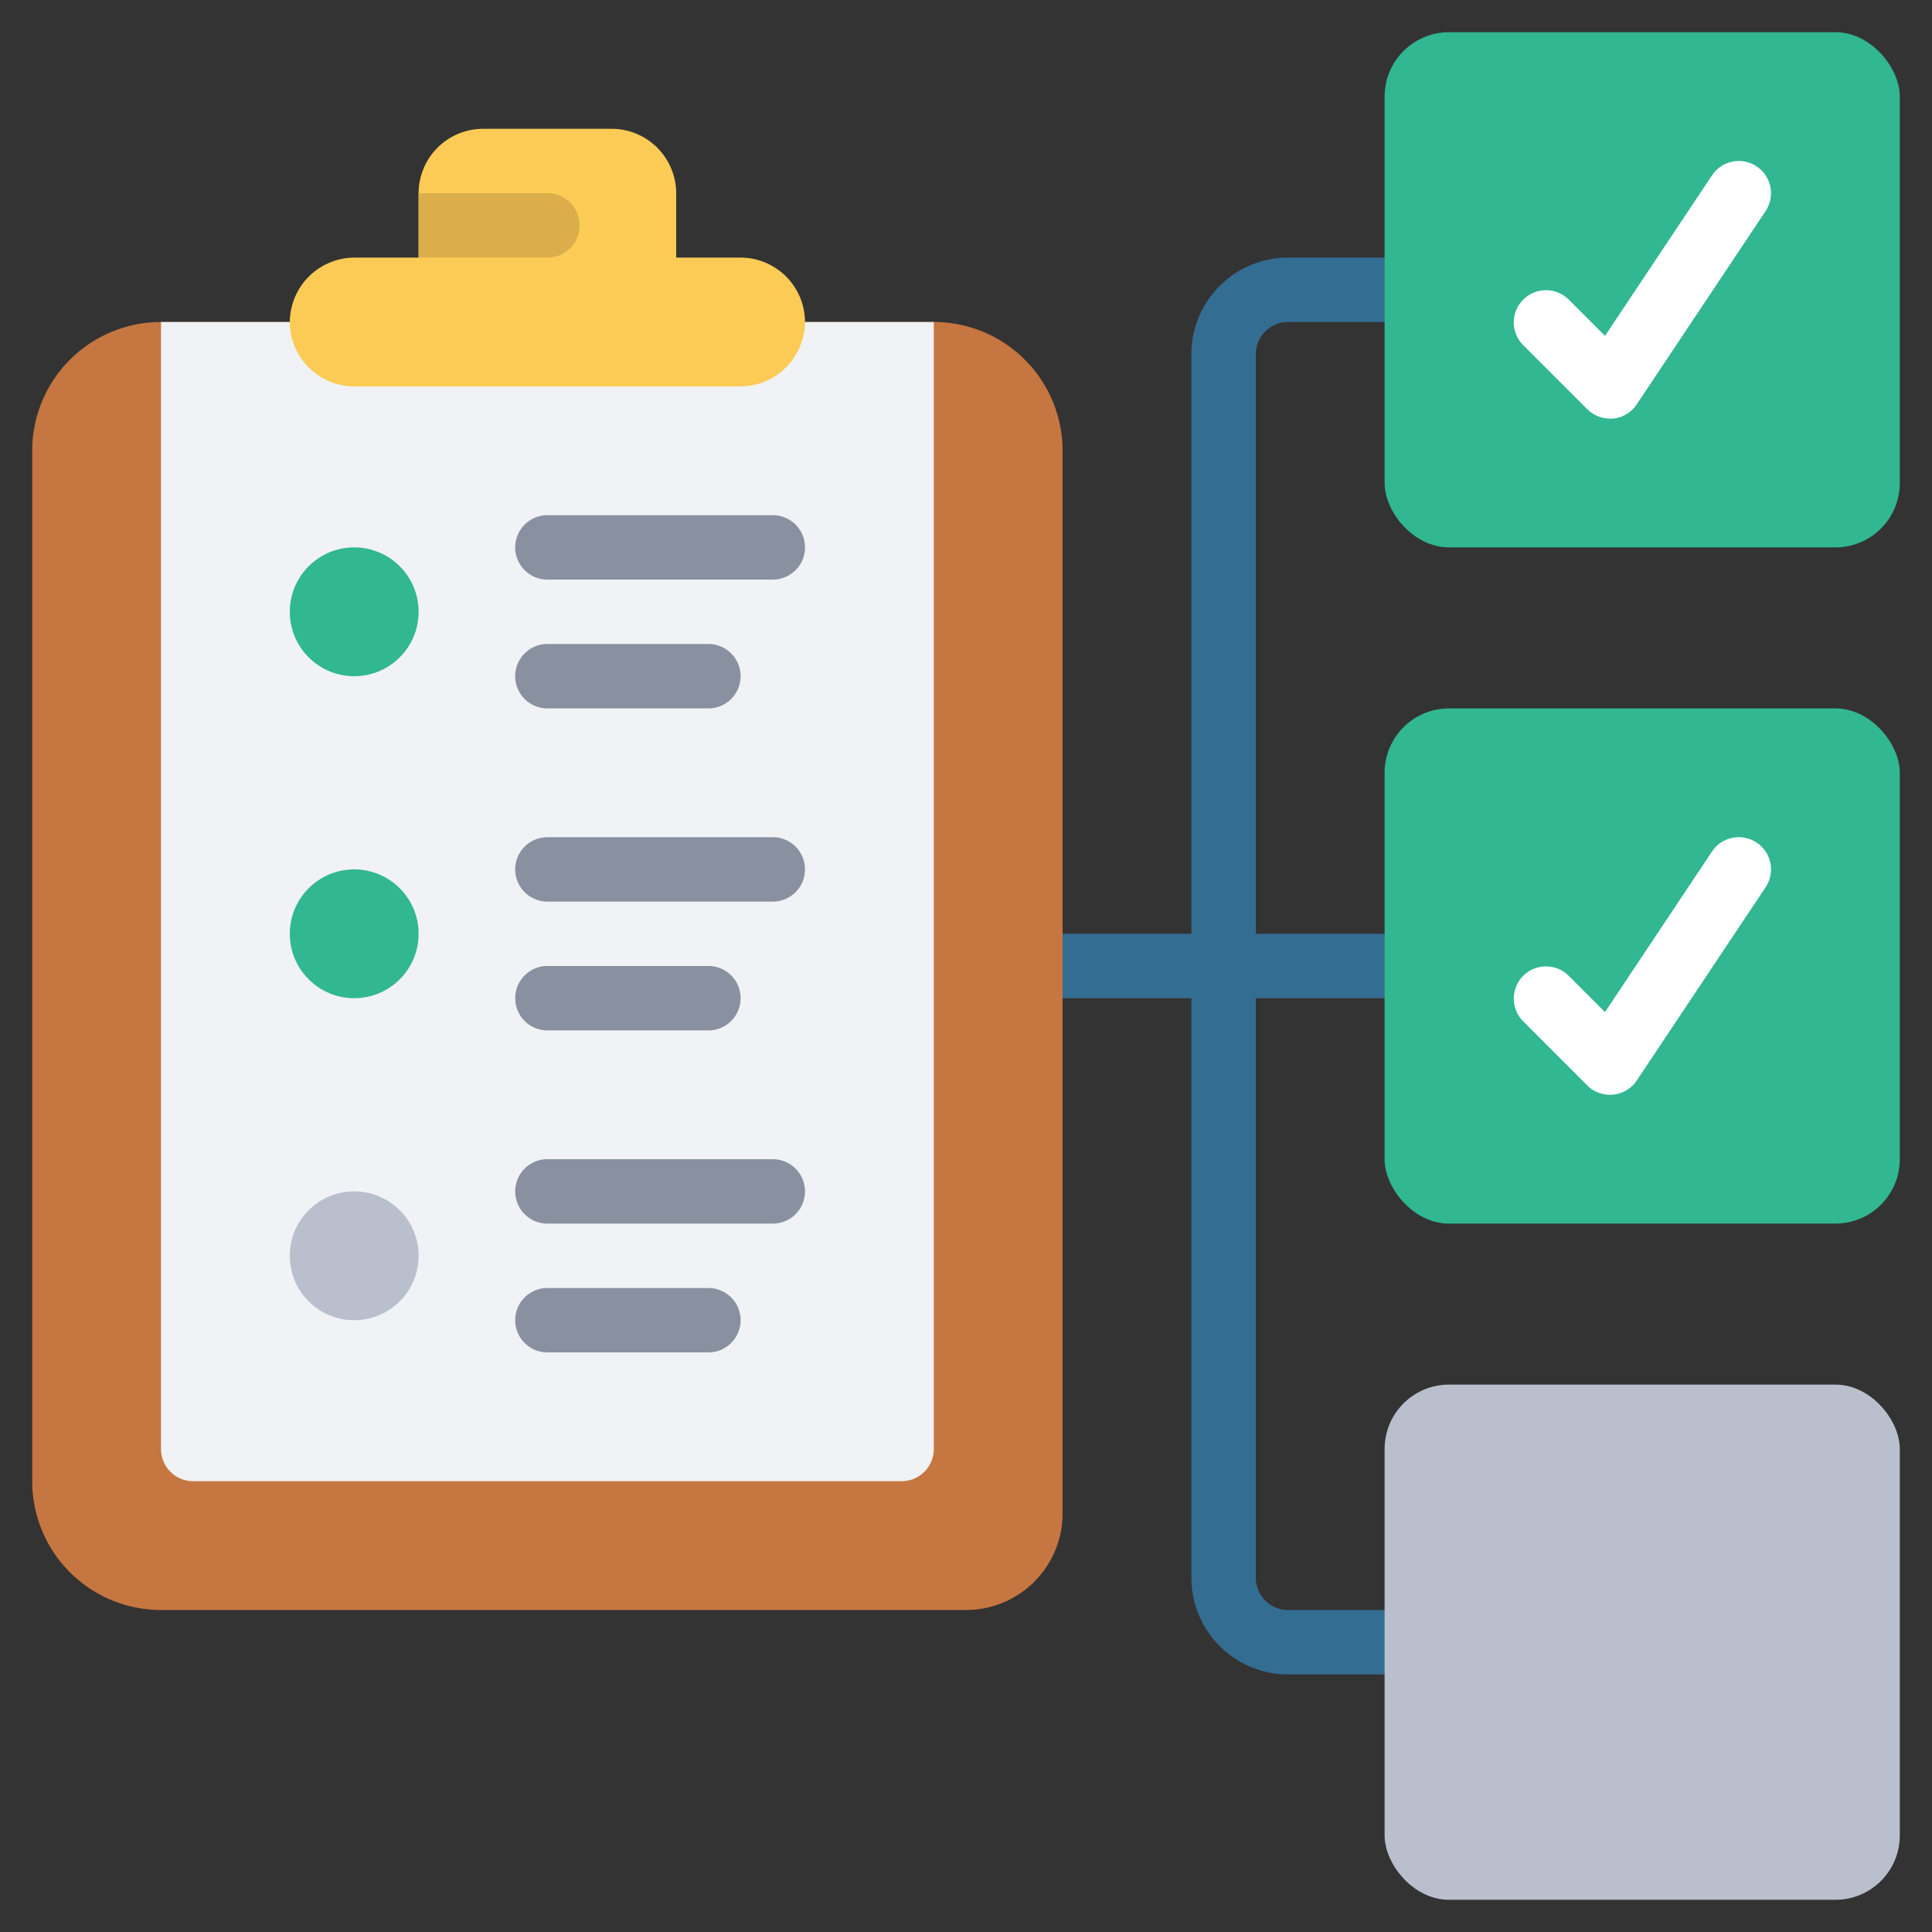 <svg id="Icons" height="512" viewBox="0 0 60 60" width="512" xmlns="http://www.w3.org/2000/svg"><rect x="0" y="0" width="60" height="60" fill="#333333" stroke="none"/><path d="m43 31a1 1 0 0 0 0-2h-4v-18a1 1 0 0 1 1-1h3a1 1 0 0 0 0-2h-3a3 3 0 0 0 -3 3v18h-4a1 1 0 0 0 0 2h4v18a3 3 0 0 0 3 3h3a1 1 0 0 0 0-2h-3a1 1 0 0 1 -1-1v-18z" fill="#346d92"/><path d="m9 10h-4a4 4 0 0 0 -4 4v32a4 4 0 0 0 4 4h25a3 3 0 0 0 3-3v-33a4 4 0 0 0 -4-4z" fill="#c67640"/><path d="m5 10v35a1 1 0 0 0 1 1h22a1 1 0 0 0 1-1v-35z" fill="#f0f2f5"/><circle cx="11" cy="19" fill="#31b791" r="2"/><circle cx="11" cy="29" fill="#31b791" r="2"/><circle cx="11" cy="39" fill="#b9bfcc" r="2"/><path d="m25 10a2.015 2.015 0 0 1 -2 2h-12a2.006 2.006 0 0 1 -2-2 2.015 2.015 0 0 1 2-2h2v-2a2.006 2.006 0 0 1 2-2h4a2.006 2.006 0 0 1 2 2v2h2a2.006 2.006 0 0 1 2 2z" fill="#fccb55"/><rect fill="#31b791" height="16" rx="2" width="16" x="43" y="22"/><rect fill="#31b791" height="16" rx="2" width="16" x="43" y="1"/><rect fill="#b9bfcc" height="16" rx="2" width="16" x="43" y="43"/><g fill="#8991a0"><path d="m24 18h-7a1 1 0 0 1 0-2h7a1 1 0 0 1 0 2z"/><path d="m22 22h-5a1 1 0 0 1 0-2h5a1 1 0 0 1 0 2z"/><path d="m24 28h-7a1 1 0 0 1 0-2h7a1 1 0 0 1 0 2z"/><path d="m22 32h-5a1 1 0 0 1 0-2h5a1 1 0 0 1 0 2z"/><path d="m24 38h-7a1 1 0 0 1 0-2h7a1 1 0 0 1 0 2z"/><path d="m22 42h-5a1 1 0 0 1 0-2h5a1 1 0 0 1 0 2z"/></g><path d="m13 6h4a1 1 0 0 1 0 2h-4z" fill="#dbae4b"/><path d="m50 13a1 1 0 0 1 -.707-.293l-2-2a1 1 0 0 1 1.414-1.414l1.138 1.138 3.323-4.986a1 1 0 1 1 1.664 1.11l-4 6a1 1 0 0 1 -.732.445c-.035 0-.068 0-.1 0z" fill="#fff"/><path d="m50 34a1 1 0 0 1 -.707-.293l-2-2a1 1 0 0 1 1.414-1.414l1.138 1.138 3.323-4.986a1 1 0 1 1 1.664 1.11l-4 6a1 1 0 0 1 -.733.44c-.034.005-.067.005-.099.005z" fill="#fff"/></svg>